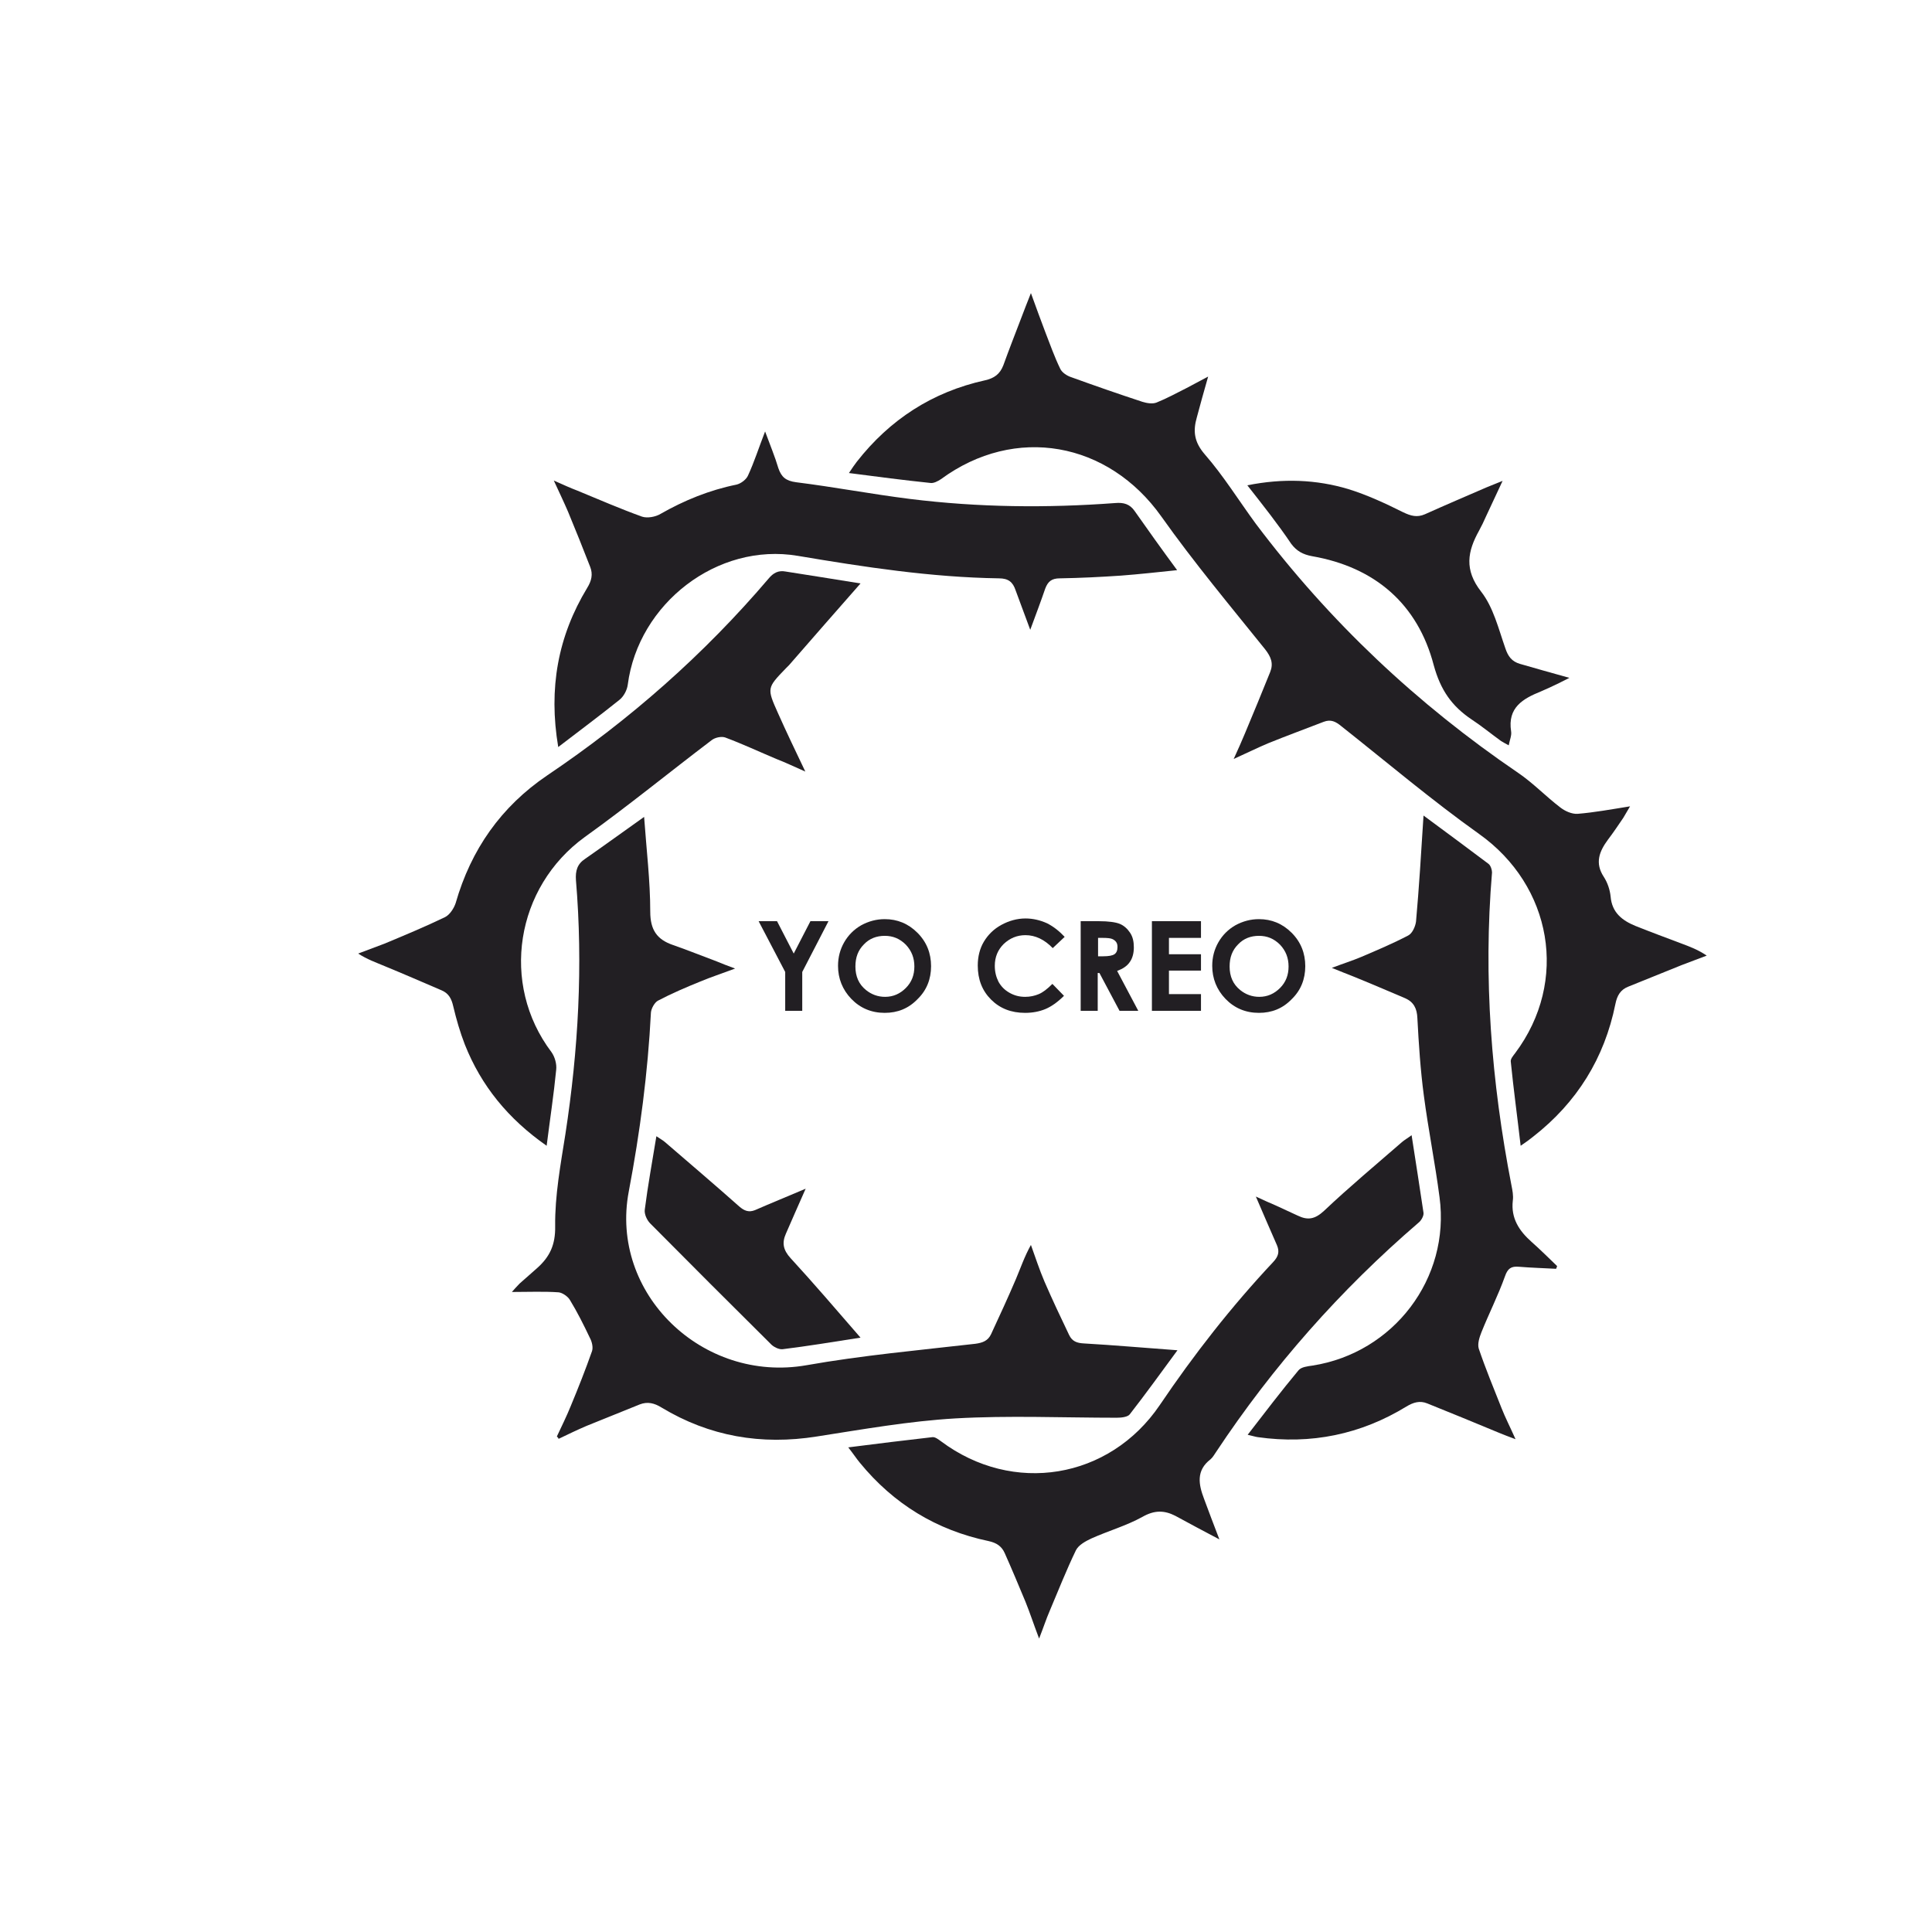 <?xml version="1.0" encoding="utf-8"?>
<!-- Generator: Adobe Illustrator 25.3.0, SVG Export Plug-In . SVG Version: 6.00 Build 0)  -->
<svg version="1.1" id="Capa_1" xmlns="http://www.w3.org/2000/svg" xmlns:xlink="http://www.w3.org/1999/xlink" x="0px" y="0px"
	 viewBox="0 0 566.9 566.9" style="enable-background:new 0 0 566.9 566.9;" xml:space="preserve">
<style type="text/css">
	.st0{fill:#221F23;}
</style>
<g>
	<g>
		<path class="st0" d="M446.2,336.2c-1-8.7-2.1-16.7-2.9-24.7c-0.1-0.8,0.7-1.7,1.3-2.5c15.8-21.1,10.8-49.1-10.6-64.3
			c-13.9-9.9-27-21-40.4-31.6c-1.7-1.4-3.1-2.1-5.2-1.3c-5.4,2.1-10.9,4.1-16.3,6.3c-3.1,1.3-6.1,2.8-10.1,4.6
			c1.4-3.1,2.4-5.3,3.3-7.5c2.5-6,5-12,7.4-18c1-2.5,0.3-4.4-1.5-6.7c-10.3-12.8-20.9-25.5-30.4-38.9c-15.6-22-42.9-27-64.7-11
			c-0.9,0.6-2.2,1.3-3.2,1.1c-7.7-0.8-15.4-1.8-23.8-2.9c1-1.5,1.6-2.4,2.3-3.3c9.7-12.4,22.2-20.5,37.6-23.9
			c2.7-0.6,4.4-1.8,5.4-4.4c1.7-4.7,3.5-9.3,5.3-14c0.8-2.1,1.6-4.2,2.8-7.2c1.6,4.4,2.9,8,4.2,11.4c1.4,3.6,2.7,7.3,4.4,10.8
			c0.5,1.1,2,2.1,3.3,2.5c6.9,2.5,13.8,4.9,20.8,7.2c1.3,0.4,3,0.7,4.2,0.2c3-1.2,5.9-2.8,8.7-4.2c1.9-1,3.8-2,6.4-3.4
			c-1.3,4.5-2.3,8.2-3.3,11.9c-1.2,4.1-0.8,7.3,2.3,10.9c5.5,6.3,10,13.6,15,20.4c21.6,28.7,47.3,52.9,77,73.1
			c4.4,3,8.1,6.9,12.3,10.1c1.4,1.1,3.4,2,5.1,1.9c4.9-0.4,9.8-1.3,15.4-2.2c-0.8,1.4-1.4,2.4-2,3.4c-1.5,2.2-2.9,4.3-4.5,6.4
			c-2.5,3.4-3.9,6.8-1.2,10.9c1.1,1.7,1.8,3.8,2,5.8c0.4,4.7,3.4,7,7.3,8.6c4.5,1.8,9.1,3.5,13.6,5.2c2.4,0.9,4.8,1.8,7.3,3.5
			c-2.5,0.9-4.9,1.9-7.4,2.8c-5.2,2.1-10.4,4.2-15.6,6.3c-2.3,0.9-3.3,2.6-3.8,5.1c-3.2,15.9-11.3,28.9-24.1,38.9
			C448.8,334.4,447.8,335.1,446.2,336.2z"/>
		<path class="st0" d="M163.4,421.5c1.4-3,2.9-6,4.1-9c2.2-5.3,4.3-10.6,6.2-16c0.4-1.1,0-2.8-0.6-3.9c-1.8-3.8-3.7-7.6-5.9-11.2
			c-0.6-1-2.2-2.1-3.3-2.2c-4.4-0.3-8.8-0.1-13.7-0.1c0.8-0.9,1.5-1.7,2.3-2.5c1.7-1.5,3.4-3,5.1-4.5c3.7-3.3,5.4-6.8,5.3-12.3
			c-0.1-9,1.6-18.1,3-27c3.8-24.7,5.2-49.6,3.1-74.5c-0.2-2.8,0.4-4.8,2.7-6.3c5.6-3.9,11.1-7.9,17.3-12.3
			c0.7,9.8,1.8,18.8,1.8,27.8c0,5.4,2,8.2,6.7,9.8c4.3,1.5,8.5,3.2,12.8,4.8c1.5,0.6,2.9,1.2,5.4,2.1c-4,1.5-7.1,2.5-10.2,3.8
			c-4.2,1.7-8.4,3.5-12.4,5.6c-1,0.5-2,2.3-2.1,3.5c-0.9,17.7-3.2,35.1-6.5,52.5c-5.7,30,21.7,56.3,52.1,51
			c16.4-2.9,33-4.4,49.6-6.3c2.2-0.3,3.7-0.9,4.6-2.8c2.5-5.4,5-10.8,7.3-16.2c1.4-3.3,2.5-6.6,4.4-10c1.3,3.6,2.5,7.3,4,10.8
			c2.3,5.3,4.7,10.4,7.2,15.6c0.9,1.9,2.3,2.4,4.4,2.5c8.8,0.5,17.7,1.3,27.4,2c-5,6.8-9.4,12.9-14,18.8c-0.6,0.8-2.5,1-3.8,1
			c-15.8,0-31.7-0.7-47.4,0.2c-13.6,0.8-27.1,3.2-40.6,5.3c-16.3,2.6-31.5,0-45.6-8.5c-2.1-1.3-4.1-1.8-6.4-0.9
			c-5.2,2.1-10.4,4.2-15.6,6.3c-2.8,1.2-5.5,2.5-8.2,3.8C163.9,422,163.6,421.7,163.4,421.5z"/>
		<path class="st0" d="M456.6,372.3c-3.6-0.2-7.3-0.3-10.9-0.6c-2.3-0.2-3.3,0.5-4.1,2.8c-2,5.6-4.7,10.9-6.9,16.4
			c-0.6,1.5-1.2,3.4-0.8,4.8c2,5.9,4.4,11.7,6.7,17.5c1.1,2.8,2.5,5.5,4.1,9.1c-2.1-0.8-3.5-1.3-4.9-1.9c-7-2.9-14-5.8-21-8.6
			c-2.2-0.9-4.1-0.3-6.1,0.9c-13.4,8.2-28,11.2-43.6,9c-0.8-0.1-1.6-0.4-3-0.7c5.1-6.6,9.9-12.9,14.9-18.9c0.8-1,2.7-1.2,4.1-1.4
			c23.8-3.7,40.5-25.6,37.3-49.4c-1.3-10-3.3-19.9-4.6-29.8c-1-7.5-1.5-15.1-1.9-22.7c-0.1-2.9-1.1-4.8-3.6-5.9
			c-5.2-2.2-10.3-4.4-15.5-6.5c-1.7-0.7-3.4-1.3-6-2.4c3.4-1.3,6-2.1,8.6-3.2c4.7-2,9.4-4,13.8-6.3c1.2-0.6,2.1-2.6,2.3-4.1
			c0.9-10,1.5-20.1,2.2-31.1c6.9,5.1,13,9.6,19.1,14.2c0.6,0.5,1,1.7,1,2.5c-2.6,30.9-0.2,61.4,5.7,91.8c0.3,1.5,0.6,3,0.4,4.5
			c-0.6,5.2,1.9,8.9,5.5,12.1c2.6,2.3,5,4.7,7.5,7.1C456.8,371.8,456.7,372.1,456.6,372.3z"/>
		<path class="st0" d="M160.4,336.2c-11.3-7.9-19.2-17.6-24-29.7c-1.4-3.6-2.5-7.4-3.4-11.2c-0.5-2.2-1.3-3.8-3.4-4.7
			c-5.6-2.4-11.1-4.8-16.7-7.1c-2.6-1.1-5.2-2-7.8-3.7c2.6-1,5.1-1.9,7.7-2.9c6-2.5,12-5,17.8-7.8c1.4-0.7,2.6-2.6,3.1-4.1
			c4.5-15.7,13.3-28.3,26.9-37.5c24.2-16.3,46-35.5,64.9-57.7c1.4-1.7,2.9-2.5,5-2.1c7,1.1,14,2.2,22,3.5c-7.4,8.4-14.2,16.2-21,24
			c-0.3,0.3-0.6,0.6-0.9,0.9c-5.6,5.8-5.6,5.8-2.3,13.2c2.4,5.4,5,10.8,8,17.1c-3.4-1.5-5.9-2.7-8.5-3.7c-5-2.1-9.9-4.4-15-6.3
			c-1.1-0.4-3,0-4,0.8c-12.4,9.4-24.5,19.3-37.2,28.4c-20.3,14.7-24.9,43.1-9.8,63.1c1,1.4,1.6,3.5,1.4,5.2
			C162.5,321.1,161.4,328.3,160.4,336.2z"/>
		<path class="st0" d="M357.8,451.7c-4.9-2.6-8.9-4.7-12.9-6.9c-3.3-1.7-6.2-1.7-9.7,0.3c-4.7,2.6-10,4.1-14.9,6.3
			c-1.7,0.8-3.8,1.9-4.6,3.5c-2.8,5.8-5.2,11.9-7.7,17.8c-1,2.3-1.8,4.8-3.1,8.1c-1.6-4.2-2.7-7.6-4-10.8c-2-4.8-4-9.6-6.1-14.3
			c-0.9-2-2.4-3-4.7-3.5c-15.3-3.2-27.9-10.9-37.8-23c-1-1.2-1.9-2.6-3.4-4.5c8.7-1.1,16.7-2.1,24.7-3c0.8-0.1,1.8,0.7,2.5,1.2
			c21.1,15.8,49.4,11.2,64.2-10.6c10-14.8,21-28.9,33.3-42c1.5-1.6,1.9-3,1.1-4.9c-2-4.5-3.9-9-6.2-14.3c2.4,1.1,4.1,1.9,5.8,2.6
			c2.2,1,4.3,2,6.5,3c2.9,1.4,5,1.1,7.7-1.4c7.4-7,15.2-13.5,22.9-20.2c0.7-0.6,1.6-1.1,2.8-2c1.2,7.8,2.4,15.3,3.5,22.8
			c0.1,0.9-0.7,2.3-1.5,2.9c-22.9,19.7-42.7,42.1-59.4,67.3c-0.5,0.7-0.9,1.5-1.6,2.1c-4.3,3.3-3.5,7.4-1.9,11.6
			C354.7,443.5,356,447.1,357.8,451.7z"/>
		<path class="st0" d="M163.8,219.2c-2.9-17.2-0.1-32.5,8.5-46.7c1.3-2.1,1.7-4,0.9-6.1c-2.1-5.4-4.3-10.9-6.5-16.2
			c-1.2-2.8-2.5-5.5-4.2-9.2c2.9,1.3,4.9,2.2,7,3c6.3,2.6,12.5,5.3,18.9,7.6c1.5,0.5,3.9,0.1,5.4-0.8c7-4,14.4-7,22.3-8.6
			c1.3-0.3,2.9-1.5,3.4-2.7c1.8-3.9,3.1-8,5-12.9c1.5,4.1,2.9,7.4,3.9,10.8c0.9,2.6,2.2,3.7,5.2,4.1c11.2,1.4,22.2,3.5,33.4,4.9
			c20.1,2.5,40.2,2.7,60.3,1.2c2.4-0.2,4.2,0.3,5.6,2.3c4,5.7,8,11.3,12.5,17.4c-5.8,0.6-11.2,1.2-16.5,1.6
			c-5.9,0.4-11.9,0.7-17.9,0.8c-2.4,0-3.5,0.9-4.3,3c-1.3,3.8-2.7,7.5-4.4,12.1c-1.6-4.4-3-8-4.3-11.6c-0.8-2.4-2.1-3.5-4.9-3.5
			c-19.9-0.3-39.4-3.3-59-6.6c-23.6-4-46.8,14-49.9,37.8c-0.2,1.6-1.2,3.5-2.5,4.5C176.1,209.9,170.2,214.3,163.8,219.2z"/>
		<path class="st0" d="M366,142.4c10.5-2.1,20.2-1.7,29.6,1.1c5.5,1.7,10.9,4.2,16.1,6.8c2.3,1.1,4.1,1.6,6.4,0.6
			c6-2.7,12.1-5.3,18.1-7.9c1.2-0.5,2.5-1,4.7-1.9c-1.9,4.1-3.4,7.3-4.9,10.5c-0.6,1.4-1.3,2.8-2,4.1c-3.4,6.1-4.4,11.5,0.6,17.9
			c3.6,4.6,5.1,10.9,7.1,16.6c0.8,2.4,1.9,3.9,4.3,4.6c4.5,1.3,9.1,2.6,14.5,4.1c-2.3,1.2-4,2-5.7,2.8c-0.9,0.4-1.8,0.8-2.7,1.2
			c-5.2,2.1-9.8,4.7-8.7,11.7c0.2,1.2-0.4,2.5-0.7,4.1c-0.9-0.5-1.7-0.9-2.3-1.3c-2.9-2.1-5.7-4.4-8.6-6.3
			c-5.8-3.9-9.1-8.6-11.1-15.9c-4.7-18-17.3-28.8-35.7-32c-2.7-0.5-4.5-1.5-6.1-3.6C375,153.8,370.7,148.4,366,142.4z"/>
		<path class="st0" d="M236.4,348.8c-2.1,4.8-4,9-5.8,13.2c-1.2,2.7-0.8,4.8,1.4,7.2c6.8,7.4,13.3,15,20.5,23.3
			c-8.3,1.3-15.6,2.5-22.9,3.4c-1.1,0.1-2.7-0.7-3.5-1.6c-11.8-11.7-23.6-23.5-35.3-35.3c-1-1-1.8-2.8-1.6-4.1
			c0.9-7.1,2.2-14.1,3.4-21.5c1,0.7,1.8,1.1,2.5,1.7c7.3,6.3,14.6,12.5,21.8,18.9c1.5,1.3,2.8,1.8,4.6,1.1
			C226.3,353,231,351.1,236.4,348.8z"/>
	</g>
	<g>
		<path class="st0" d="M222.6,270.3h5.4l4.9,9.5l4.9-9.5h5.3l-7.7,14.9v11.4h-5v-11.4L222.6,270.3z"/>
		<path class="st0" d="M259.6,269.7c3.7,0,6.9,1.3,9.6,4c2.7,2.7,4,6,4,9.8c0,3.8-1.3,7.1-4,9.7c-2.6,2.7-5.8,4-9.6,4
			c-3.9,0-7.2-1.4-9.8-4.1c-2.6-2.7-3.9-6-3.9-9.7c0-2.5,0.6-4.8,1.8-6.9c1.2-2.1,2.9-3.8,5-5C254.9,270.3,257.2,269.7,259.6,269.7z
			 M259.6,274.6c-2.4,0-4.5,0.8-6.1,2.5c-1.7,1.7-2.5,3.8-2.5,6.5c0,2.9,1,5.2,3.1,6.9c1.6,1.3,3.5,2,5.6,2c2.4,0,4.4-0.9,6.1-2.6
			c1.7-1.7,2.5-3.8,2.5-6.3c0-2.5-0.8-4.6-2.5-6.4C264,275.4,262,274.6,259.6,274.6z"/>
		<path class="st0" d="M312.4,274.9l-3.5,3.3c-2.4-2.5-5.1-3.8-8-3.8c-2.5,0-4.6,0.9-6.4,2.6c-1.7,1.7-2.6,3.8-2.6,6.4
			c0,1.8,0.4,3.3,1.1,4.7c0.8,1.4,1.8,2.4,3.2,3.2c1.4,0.8,2.9,1.2,4.6,1.2c1.5,0,2.8-0.3,4-0.8c1.2-0.5,2.5-1.5,4-3l3.4,3.5
			c-1.9,1.9-3.8,3.2-5.5,3.9c-1.7,0.7-3.7,1.1-5.9,1.1c-4.1,0-7.4-1.3-10-3.9c-2.6-2.6-3.9-5.9-3.9-10c0-2.6,0.6-5,1.8-7
			c1.2-2,2.9-3.7,5.1-4.9c2.2-1.2,4.6-1.9,7.1-1.9c2.2,0,4.3,0.5,6.3,1.4C309.2,271.9,310.9,273.3,312.4,274.9z"/>
		<path class="st0" d="M317.1,270.3h5.3c2.9,0,5,0.3,6.2,0.8c1.2,0.5,2.2,1.4,3,2.6c0.8,1.2,1.1,2.6,1.1,4.3c0,1.7-0.4,3.2-1.2,4.3
			c-0.8,1.2-2.1,2-3.7,2.6l6.2,11.7h-5.5l-5.9-11.1h-0.5v11.1h-5V270.3z M322.1,280.6h1.6c1.6,0,2.7-0.2,3.3-0.6
			c0.6-0.4,0.9-1.1,0.9-2.1c0-0.6-0.1-1.1-0.4-1.5c-0.3-0.4-0.7-0.7-1.2-0.9c-0.5-0.2-1.4-0.3-2.7-0.3h-1.4V280.6z"/>
		<path class="st0" d="M338,270.3h14.4v4.9H343v4.8h9.4v4.8H343v6.9h9.4v4.9H338V270.3z"/>
		<path class="st0" d="M369.4,269.7c3.7,0,6.9,1.3,9.6,4c2.7,2.7,4,6,4,9.8c0,3.8-1.3,7.1-4,9.7c-2.6,2.7-5.8,4-9.6,4
			c-3.9,0-7.2-1.4-9.8-4.1c-2.6-2.7-3.9-6-3.9-9.7c0-2.5,0.6-4.8,1.8-6.9c1.2-2.1,2.9-3.8,5-5C364.7,270.3,367,269.7,369.4,269.7z
			 M369.4,274.6c-2.4,0-4.5,0.8-6.1,2.5c-1.7,1.7-2.5,3.8-2.5,6.5c0,2.9,1,5.2,3.1,6.9c1.6,1.3,3.5,2,5.6,2c2.4,0,4.4-0.9,6.1-2.6
			c1.7-1.7,2.5-3.8,2.5-6.3c0-2.5-0.8-4.6-2.5-6.4C373.8,275.4,371.8,274.6,369.4,274.6z"/>
	</g>
</g>
</svg>
